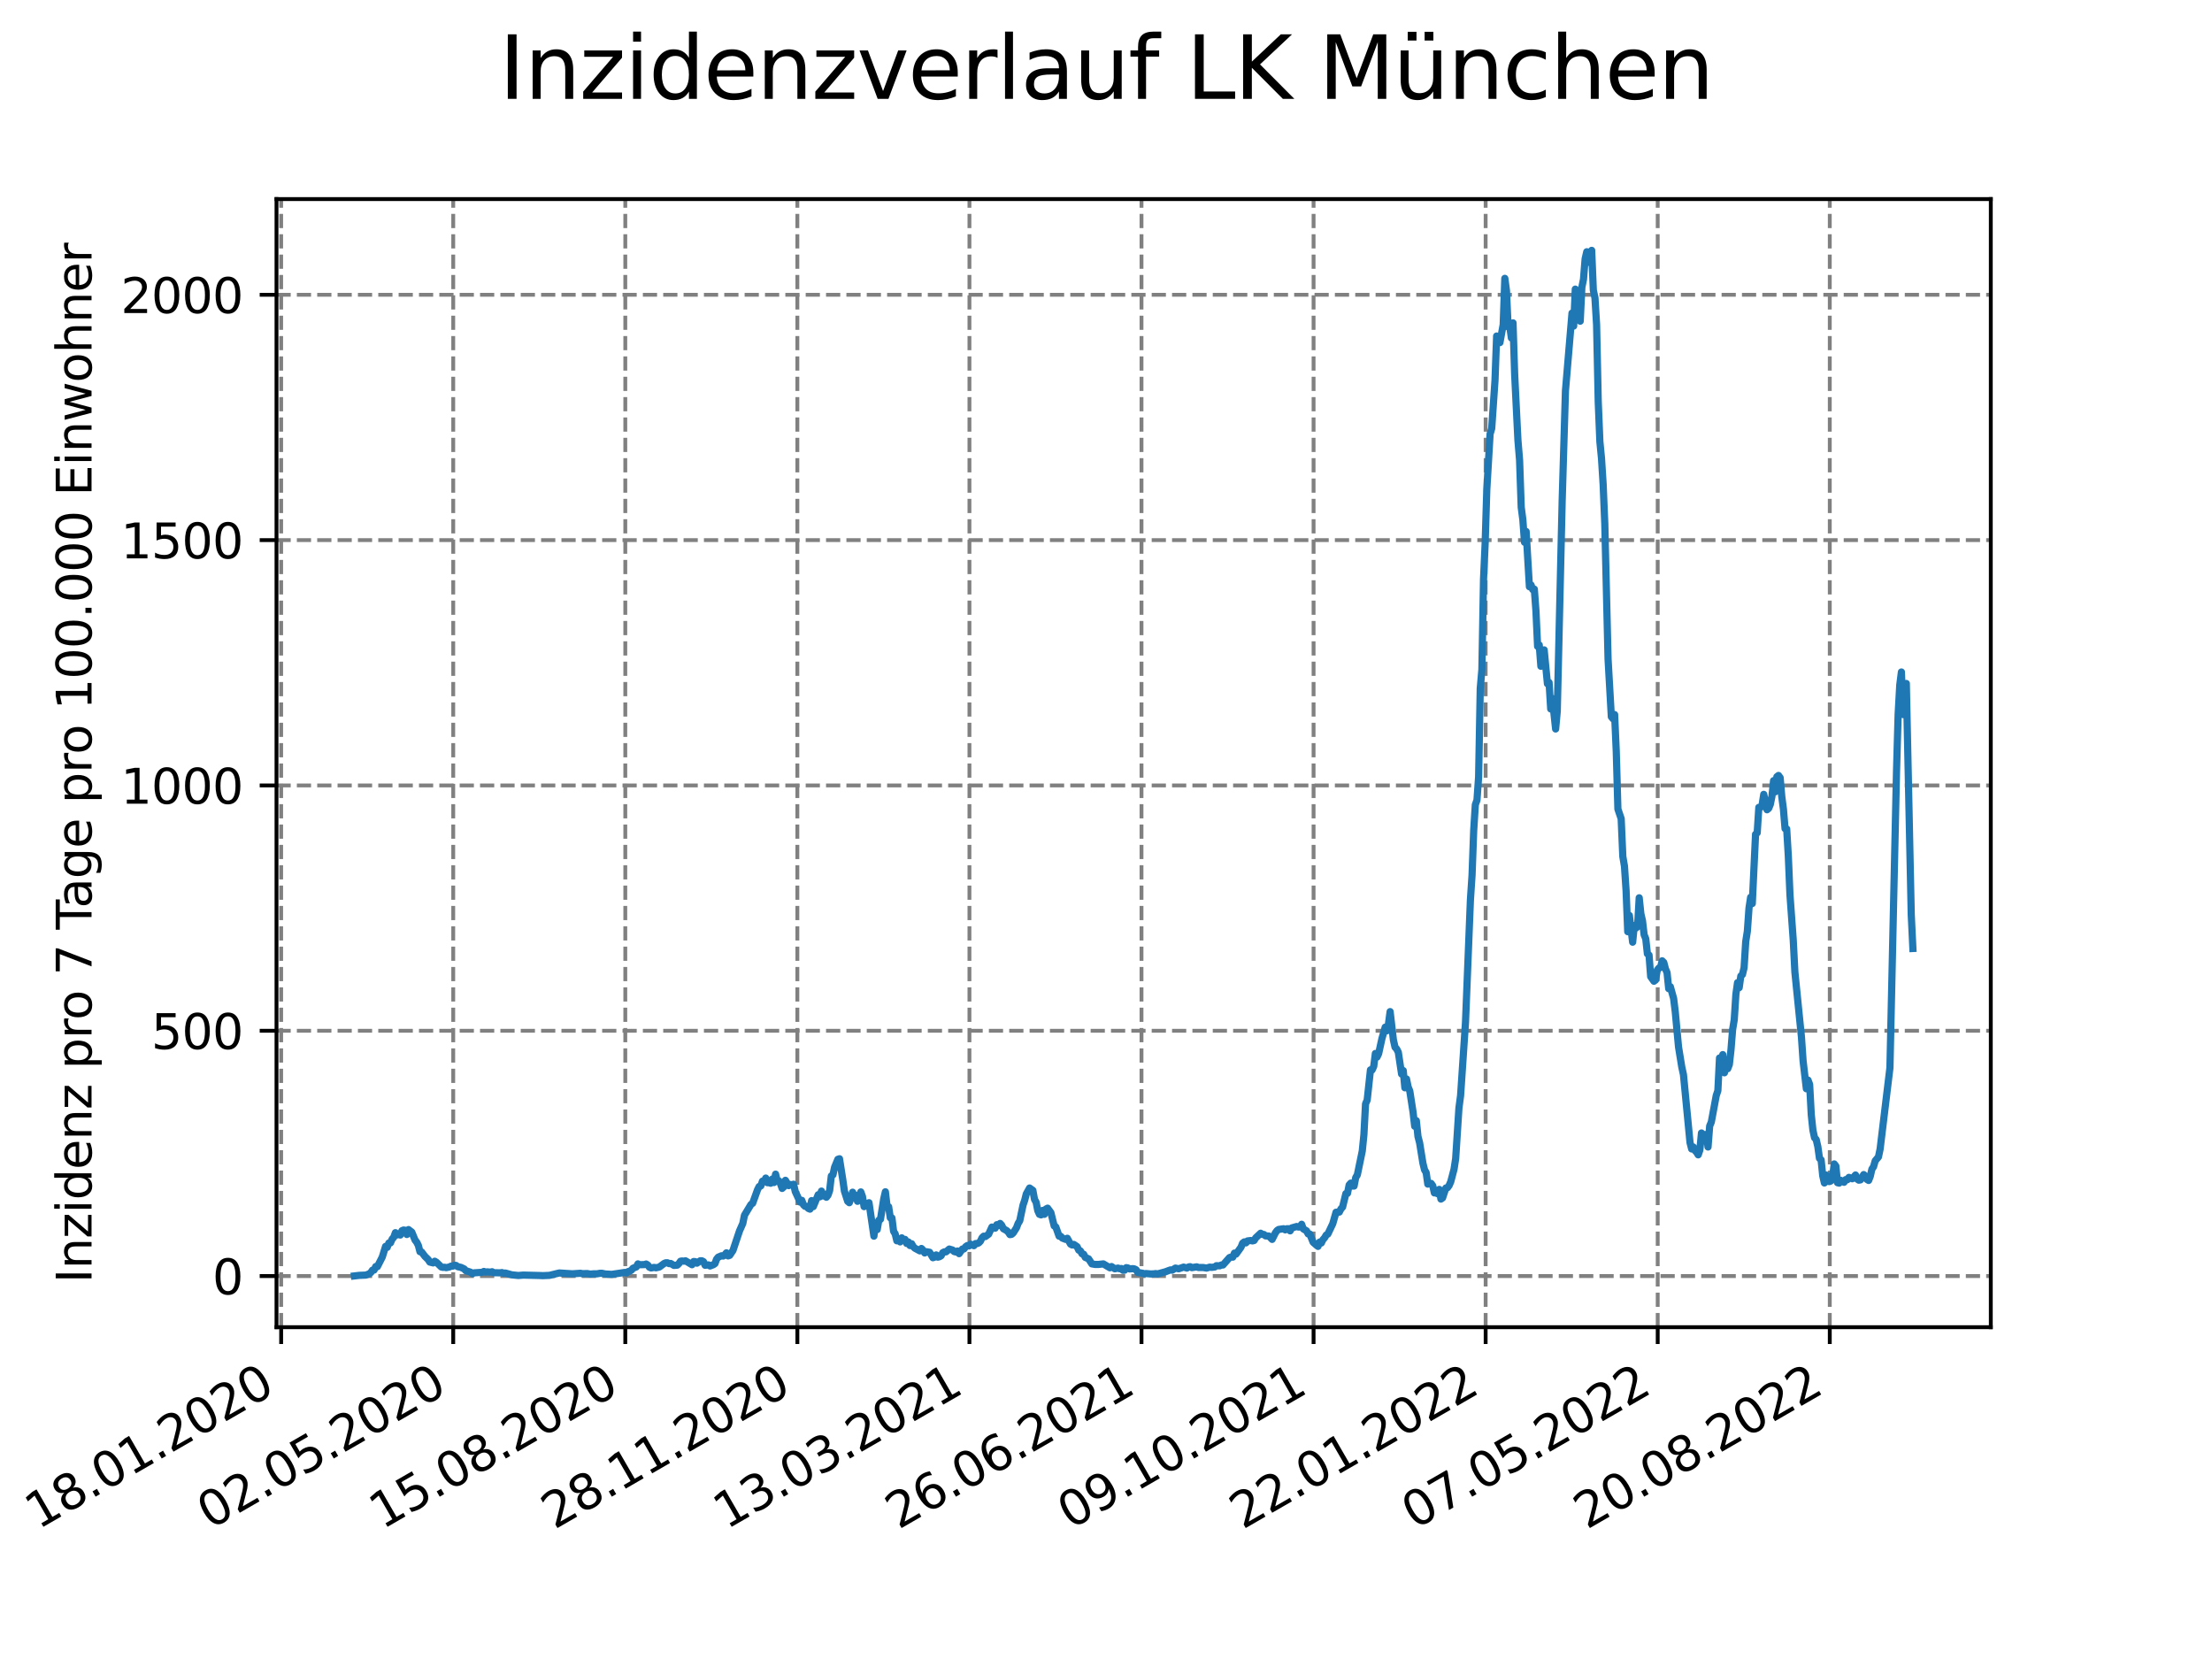 <?xml version="1.0" encoding="utf-8" standalone="no"?>
<!DOCTYPE svg PUBLIC "-//W3C//DTD SVG 1.1//EN"
  "http://www.w3.org/Graphics/SVG/1.1/DTD/svg11.dtd">
<svg xmlns:xlink="http://www.w3.org/1999/xlink" width="460.8pt" height="345.6pt" viewBox="0 0 460.8 345.6" xmlns="http://www.w3.org/2000/svg" version="1.1">
 <defs>
  <style type="text/css">*{stroke-linejoin: round; stroke-linecap: butt}</style>
 </defs>
 <g id="figure_1">
  <g id="patch_1">
   <path d="M 0 345.6 
L 460.8 345.6 
L 460.8 0 
L 0 0 
z
" style="fill: #ffffff"/>
  </g>
  <g id="axes_1">
   <g id="patch_2">
    <path d="M 57.6 276.48 
L 414.72 276.48 
L 414.72 41.472 
L 57.6 41.472 
z
" style="fill: #ffffff"/>
   </g>
   <g id="matplotlib.axis_1">
    <g id="xtick_1">
     <g id="line2d_1">
      <path d="M 58.57 276.48 
L 58.57 41.472 
" clip-path="url(#p3d97730c0f)" style="fill: none; stroke-dasharray: 2.96,1.28; stroke-dashoffset: 0; stroke: #808080; stroke-width: 0.8"/>
     </g>
     <g id="line2d_2">
      <defs>
       <path id="m7eeefdc7c7" d="M 0 0 
L 0 3.5 
" style="stroke: #000000; stroke-width: 0.8"/>
      </defs>
      <g>
       <use xlink:href="#m7eeefdc7c7" x="58.57" y="276.48" style="stroke: #000000; stroke-width: 0.8"/>
      </g>
     </g>
     <g id="text_1">
      <!-- 18.01.2020 -->
      <g transform="translate(7.945 318.689) rotate(-30) scale(0.1 -0.1)">
       <defs>
        <path id="DejaVuSans-31" d="M 794 531 
L 1825 531 
L 1825 4091 
L 703 3866 
L 703 4441 
L 1819 4666 
L 2450 4666 
L 2450 531 
L 3481 531 
L 3481 0 
L 794 0 
L 794 531 
z
" transform="scale(0.016)"/>
        <path id="DejaVuSans-38" d="M 2034 2216 
Q 1584 2216 1326 1975 
Q 1069 1734 1069 1313 
Q 1069 891 1326 650 
Q 1584 409 2034 409 
Q 2484 409 2743 651 
Q 3003 894 3003 1313 
Q 3003 1734 2745 1975 
Q 2488 2216 2034 2216 
z
M 1403 2484 
Q 997 2584 770 2862 
Q 544 3141 544 3541 
Q 544 4100 942 4425 
Q 1341 4750 2034 4750 
Q 2731 4750 3128 4425 
Q 3525 4100 3525 3541 
Q 3525 3141 3298 2862 
Q 3072 2584 2669 2484 
Q 3125 2378 3379 2068 
Q 3634 1759 3634 1313 
Q 3634 634 3220 271 
Q 2806 -91 2034 -91 
Q 1263 -91 848 271 
Q 434 634 434 1313 
Q 434 1759 690 2068 
Q 947 2378 1403 2484 
z
M 1172 3481 
Q 1172 3119 1398 2916 
Q 1625 2713 2034 2713 
Q 2441 2713 2670 2916 
Q 2900 3119 2900 3481 
Q 2900 3844 2670 4047 
Q 2441 4250 2034 4250 
Q 1625 4250 1398 4047 
Q 1172 3844 1172 3481 
z
" transform="scale(0.016)"/>
        <path id="DejaVuSans-2e" d="M 684 794 
L 1344 794 
L 1344 0 
L 684 0 
L 684 794 
z
" transform="scale(0.016)"/>
        <path id="DejaVuSans-30" d="M 2034 4250 
Q 1547 4250 1301 3770 
Q 1056 3291 1056 2328 
Q 1056 1369 1301 889 
Q 1547 409 2034 409 
Q 2525 409 2770 889 
Q 3016 1369 3016 2328 
Q 3016 3291 2770 3770 
Q 2525 4250 2034 4250 
z
M 2034 4750 
Q 2819 4750 3233 4129 
Q 3647 3509 3647 2328 
Q 3647 1150 3233 529 
Q 2819 -91 2034 -91 
Q 1250 -91 836 529 
Q 422 1150 422 2328 
Q 422 3509 836 4129 
Q 1250 4750 2034 4750 
z
" transform="scale(0.016)"/>
        <path id="DejaVuSans-32" d="M 1228 531 
L 3431 531 
L 3431 0 
L 469 0 
L 469 531 
Q 828 903 1448 1529 
Q 2069 2156 2228 2338 
Q 2531 2678 2651 2914 
Q 2772 3150 2772 3378 
Q 2772 3750 2511 3984 
Q 2250 4219 1831 4219 
Q 1534 4219 1204 4116 
Q 875 4013 500 3803 
L 500 4441 
Q 881 4594 1212 4672 
Q 1544 4750 1819 4750 
Q 2544 4750 2975 4387 
Q 3406 4025 3406 3419 
Q 3406 3131 3298 2873 
Q 3191 2616 2906 2266 
Q 2828 2175 2409 1742 
Q 1991 1309 1228 531 
z
" transform="scale(0.016)"/>
       </defs>
       <use xlink:href="#DejaVuSans-31"/>
       <use xlink:href="#DejaVuSans-38" x="63.623"/>
       <use xlink:href="#DejaVuSans-2e" x="127.246"/>
       <use xlink:href="#DejaVuSans-30" x="159.033"/>
       <use xlink:href="#DejaVuSans-31" x="222.656"/>
       <use xlink:href="#DejaVuSans-2e" x="286.279"/>
       <use xlink:href="#DejaVuSans-32" x="318.066"/>
       <use xlink:href="#DejaVuSans-30" x="381.689"/>
       <use xlink:href="#DejaVuSans-32" x="445.312"/>
       <use xlink:href="#DejaVuSans-30" x="508.936"/>
      </g>
     </g>
    </g>
    <g id="xtick_2">
     <g id="line2d_3">
      <path d="M 94.415 276.48 
L 94.415 41.472 
" clip-path="url(#p3d97730c0f)" style="fill: none; stroke-dasharray: 2.96,1.28; stroke-dashoffset: 0; stroke: #808080; stroke-width: 0.8"/>
     </g>
     <g id="line2d_4">
      <g>
       <use xlink:href="#m7eeefdc7c7" x="94.415" y="276.48" style="stroke: #000000; stroke-width: 0.8"/>
      </g>
     </g>
     <g id="text_2">
      <!-- 02.05.2020 -->
      <g transform="translate(43.79 318.689) rotate(-30) scale(0.1 -0.1)">
       <defs>
        <path id="DejaVuSans-35" d="M 691 4666 
L 3169 4666 
L 3169 4134 
L 1269 4134 
L 1269 2991 
Q 1406 3038 1543 3061 
Q 1681 3084 1819 3084 
Q 2600 3084 3056 2656 
Q 3513 2228 3513 1497 
Q 3513 744 3044 326 
Q 2575 -91 1722 -91 
Q 1428 -91 1123 -41 
Q 819 9 494 109 
L 494 744 
Q 775 591 1075 516 
Q 1375 441 1709 441 
Q 2250 441 2565 725 
Q 2881 1009 2881 1497 
Q 2881 1984 2565 2268 
Q 2250 2553 1709 2553 
Q 1456 2553 1204 2497 
Q 953 2441 691 2322 
L 691 4666 
z
" transform="scale(0.016)"/>
       </defs>
       <use xlink:href="#DejaVuSans-30"/>
       <use xlink:href="#DejaVuSans-32" x="63.623"/>
       <use xlink:href="#DejaVuSans-2e" x="127.246"/>
       <use xlink:href="#DejaVuSans-30" x="159.033"/>
       <use xlink:href="#DejaVuSans-35" x="222.656"/>
       <use xlink:href="#DejaVuSans-2e" x="286.279"/>
       <use xlink:href="#DejaVuSans-32" x="318.066"/>
       <use xlink:href="#DejaVuSans-30" x="381.689"/>
       <use xlink:href="#DejaVuSans-32" x="445.312"/>
       <use xlink:href="#DejaVuSans-30" x="508.936"/>
      </g>
     </g>
    </g>
    <g id="xtick_3">
     <g id="line2d_5">
      <path d="M 130.26 276.48 
L 130.26 41.472 
" clip-path="url(#p3d97730c0f)" style="fill: none; stroke-dasharray: 2.96,1.28; stroke-dashoffset: 0; stroke: #808080; stroke-width: 0.8"/>
     </g>
     <g id="line2d_6">
      <g>
       <use xlink:href="#m7eeefdc7c7" x="130.26" y="276.48" style="stroke: #000000; stroke-width: 0.8"/>
      </g>
     </g>
     <g id="text_3">
      <!-- 15.08.2020 -->
      <g transform="translate(79.635 318.689) rotate(-30) scale(0.1 -0.1)">
       <use xlink:href="#DejaVuSans-31"/>
       <use xlink:href="#DejaVuSans-35" x="63.623"/>
       <use xlink:href="#DejaVuSans-2e" x="127.246"/>
       <use xlink:href="#DejaVuSans-30" x="159.033"/>
       <use xlink:href="#DejaVuSans-38" x="222.656"/>
       <use xlink:href="#DejaVuSans-2e" x="286.279"/>
       <use xlink:href="#DejaVuSans-32" x="318.066"/>
       <use xlink:href="#DejaVuSans-30" x="381.689"/>
       <use xlink:href="#DejaVuSans-32" x="445.312"/>
       <use xlink:href="#DejaVuSans-30" x="508.936"/>
      </g>
     </g>
    </g>
    <g id="xtick_4">
     <g id="line2d_7">
      <path d="M 166.106 276.48 
L 166.106 41.472 
" clip-path="url(#p3d97730c0f)" style="fill: none; stroke-dasharray: 2.96,1.28; stroke-dashoffset: 0; stroke: #808080; stroke-width: 0.8"/>
     </g>
     <g id="line2d_8">
      <g>
       <use xlink:href="#m7eeefdc7c7" x="166.106" y="276.48" style="stroke: #000000; stroke-width: 0.8"/>
      </g>
     </g>
     <g id="text_4">
      <!-- 28.11.2020 -->
      <g transform="translate(115.48 318.689) rotate(-30) scale(0.1 -0.1)">
       <use xlink:href="#DejaVuSans-32"/>
       <use xlink:href="#DejaVuSans-38" x="63.623"/>
       <use xlink:href="#DejaVuSans-2e" x="127.246"/>
       <use xlink:href="#DejaVuSans-31" x="159.033"/>
       <use xlink:href="#DejaVuSans-31" x="222.656"/>
       <use xlink:href="#DejaVuSans-2e" x="286.279"/>
       <use xlink:href="#DejaVuSans-32" x="318.066"/>
       <use xlink:href="#DejaVuSans-30" x="381.689"/>
       <use xlink:href="#DejaVuSans-32" x="445.312"/>
       <use xlink:href="#DejaVuSans-30" x="508.936"/>
      </g>
     </g>
    </g>
    <g id="xtick_5">
     <g id="line2d_9">
      <path d="M 201.951 276.48 
L 201.951 41.472 
" clip-path="url(#p3d97730c0f)" style="fill: none; stroke-dasharray: 2.96,1.28; stroke-dashoffset: 0; stroke: #808080; stroke-width: 0.8"/>
     </g>
     <g id="line2d_10">
      <g>
       <use xlink:href="#m7eeefdc7c7" x="201.951" y="276.48" style="stroke: #000000; stroke-width: 0.8"/>
      </g>
     </g>
     <g id="text_5">
      <!-- 13.03.2021 -->
      <g transform="translate(151.325 318.689) rotate(-30) scale(0.1 -0.1)">
       <defs>
        <path id="DejaVuSans-33" d="M 2597 2516 
Q 3050 2419 3304 2112 
Q 3559 1806 3559 1356 
Q 3559 666 3084 287 
Q 2609 -91 1734 -91 
Q 1441 -91 1130 -33 
Q 819 25 488 141 
L 488 750 
Q 750 597 1062 519 
Q 1375 441 1716 441 
Q 2309 441 2620 675 
Q 2931 909 2931 1356 
Q 2931 1769 2642 2001 
Q 2353 2234 1838 2234 
L 1294 2234 
L 1294 2753 
L 1863 2753 
Q 2328 2753 2575 2939 
Q 2822 3125 2822 3475 
Q 2822 3834 2567 4026 
Q 2313 4219 1838 4219 
Q 1578 4219 1281 4162 
Q 984 4106 628 3988 
L 628 4550 
Q 988 4650 1302 4700 
Q 1616 4750 1894 4750 
Q 2613 4750 3031 4423 
Q 3450 4097 3450 3541 
Q 3450 3153 3228 2886 
Q 3006 2619 2597 2516 
z
" transform="scale(0.016)"/>
       </defs>
       <use xlink:href="#DejaVuSans-31"/>
       <use xlink:href="#DejaVuSans-33" x="63.623"/>
       <use xlink:href="#DejaVuSans-2e" x="127.246"/>
       <use xlink:href="#DejaVuSans-30" x="159.033"/>
       <use xlink:href="#DejaVuSans-33" x="222.656"/>
       <use xlink:href="#DejaVuSans-2e" x="286.279"/>
       <use xlink:href="#DejaVuSans-32" x="318.066"/>
       <use xlink:href="#DejaVuSans-30" x="381.689"/>
       <use xlink:href="#DejaVuSans-32" x="445.312"/>
       <use xlink:href="#DejaVuSans-31" x="508.936"/>
      </g>
     </g>
    </g>
    <g id="xtick_6">
     <g id="line2d_11">
      <path d="M 237.796 276.48 
L 237.796 41.472 
" clip-path="url(#p3d97730c0f)" style="fill: none; stroke-dasharray: 2.96,1.28; stroke-dashoffset: 0; stroke: #808080; stroke-width: 0.8"/>
     </g>
     <g id="line2d_12">
      <g>
       <use xlink:href="#m7eeefdc7c7" x="237.796" y="276.48" style="stroke: #000000; stroke-width: 0.8"/>
      </g>
     </g>
     <g id="text_6">
      <!-- 26.06.2021 -->
      <g transform="translate(187.171 318.689) rotate(-30) scale(0.1 -0.1)">
       <defs>
        <path id="DejaVuSans-36" d="M 2113 2584 
Q 1688 2584 1439 2293 
Q 1191 2003 1191 1497 
Q 1191 994 1439 701 
Q 1688 409 2113 409 
Q 2538 409 2786 701 
Q 3034 994 3034 1497 
Q 3034 2003 2786 2293 
Q 2538 2584 2113 2584 
z
M 3366 4563 
L 3366 3988 
Q 3128 4100 2886 4159 
Q 2644 4219 2406 4219 
Q 1781 4219 1451 3797 
Q 1122 3375 1075 2522 
Q 1259 2794 1537 2939 
Q 1816 3084 2150 3084 
Q 2853 3084 3261 2657 
Q 3669 2231 3669 1497 
Q 3669 778 3244 343 
Q 2819 -91 2113 -91 
Q 1303 -91 875 529 
Q 447 1150 447 2328 
Q 447 3434 972 4092 
Q 1497 4750 2381 4750 
Q 2619 4750 2861 4703 
Q 3103 4656 3366 4563 
z
" transform="scale(0.016)"/>
       </defs>
       <use xlink:href="#DejaVuSans-32"/>
       <use xlink:href="#DejaVuSans-36" x="63.623"/>
       <use xlink:href="#DejaVuSans-2e" x="127.246"/>
       <use xlink:href="#DejaVuSans-30" x="159.033"/>
       <use xlink:href="#DejaVuSans-36" x="222.656"/>
       <use xlink:href="#DejaVuSans-2e" x="286.279"/>
       <use xlink:href="#DejaVuSans-32" x="318.066"/>
       <use xlink:href="#DejaVuSans-30" x="381.689"/>
       <use xlink:href="#DejaVuSans-32" x="445.312"/>
       <use xlink:href="#DejaVuSans-31" x="508.936"/>
      </g>
     </g>
    </g>
    <g id="xtick_7">
     <g id="line2d_13">
      <path d="M 273.641 276.48 
L 273.641 41.472 
" clip-path="url(#p3d97730c0f)" style="fill: none; stroke-dasharray: 2.96,1.28; stroke-dashoffset: 0; stroke: #808080; stroke-width: 0.8"/>
     </g>
     <g id="line2d_14">
      <g>
       <use xlink:href="#m7eeefdc7c7" x="273.641" y="276.48" style="stroke: #000000; stroke-width: 0.8"/>
      </g>
     </g>
     <g id="text_7">
      <!-- 09.10.2021 -->
      <g transform="translate(223.016 318.689) rotate(-30) scale(0.1 -0.1)">
       <defs>
        <path id="DejaVuSans-39" d="M 703 97 
L 703 672 
Q 941 559 1184 500 
Q 1428 441 1663 441 
Q 2288 441 2617 861 
Q 2947 1281 2994 2138 
Q 2813 1869 2534 1725 
Q 2256 1581 1919 1581 
Q 1219 1581 811 2004 
Q 403 2428 403 3163 
Q 403 3881 828 4315 
Q 1253 4750 1959 4750 
Q 2769 4750 3195 4129 
Q 3622 3509 3622 2328 
Q 3622 1225 3098 567 
Q 2575 -91 1691 -91 
Q 1453 -91 1209 -44 
Q 966 3 703 97 
z
M 1959 2075 
Q 2384 2075 2632 2365 
Q 2881 2656 2881 3163 
Q 2881 3666 2632 3958 
Q 2384 4250 1959 4250 
Q 1534 4250 1286 3958 
Q 1038 3666 1038 3163 
Q 1038 2656 1286 2365 
Q 1534 2075 1959 2075 
z
" transform="scale(0.016)"/>
       </defs>
       <use xlink:href="#DejaVuSans-30"/>
       <use xlink:href="#DejaVuSans-39" x="63.623"/>
       <use xlink:href="#DejaVuSans-2e" x="127.246"/>
       <use xlink:href="#DejaVuSans-31" x="159.033"/>
       <use xlink:href="#DejaVuSans-30" x="222.656"/>
       <use xlink:href="#DejaVuSans-2e" x="286.279"/>
       <use xlink:href="#DejaVuSans-32" x="318.066"/>
       <use xlink:href="#DejaVuSans-30" x="381.689"/>
       <use xlink:href="#DejaVuSans-32" x="445.312"/>
       <use xlink:href="#DejaVuSans-31" x="508.936"/>
      </g>
     </g>
    </g>
    <g id="xtick_8">
     <g id="line2d_15">
      <path d="M 309.486 276.48 
L 309.486 41.472 
" clip-path="url(#p3d97730c0f)" style="fill: none; stroke-dasharray: 2.96,1.28; stroke-dashoffset: 0; stroke: #808080; stroke-width: 0.8"/>
     </g>
     <g id="line2d_16">
      <g>
       <use xlink:href="#m7eeefdc7c7" x="309.486" y="276.48" style="stroke: #000000; stroke-width: 0.8"/>
      </g>
     </g>
     <g id="text_8">
      <!-- 22.01.2022 -->
      <g transform="translate(258.861 318.689) rotate(-30) scale(0.1 -0.1)">
       <use xlink:href="#DejaVuSans-32"/>
       <use xlink:href="#DejaVuSans-32" x="63.623"/>
       <use xlink:href="#DejaVuSans-2e" x="127.246"/>
       <use xlink:href="#DejaVuSans-30" x="159.033"/>
       <use xlink:href="#DejaVuSans-31" x="222.656"/>
       <use xlink:href="#DejaVuSans-2e" x="286.279"/>
       <use xlink:href="#DejaVuSans-32" x="318.066"/>
       <use xlink:href="#DejaVuSans-30" x="381.689"/>
       <use xlink:href="#DejaVuSans-32" x="445.312"/>
       <use xlink:href="#DejaVuSans-32" x="508.936"/>
      </g>
     </g>
    </g>
    <g id="xtick_9">
     <g id="line2d_17">
      <path d="M 345.331 276.48 
L 345.331 41.472 
" clip-path="url(#p3d97730c0f)" style="fill: none; stroke-dasharray: 2.96,1.28; stroke-dashoffset: 0; stroke: #808080; stroke-width: 0.8"/>
     </g>
     <g id="line2d_18">
      <g>
       <use xlink:href="#m7eeefdc7c7" x="345.331" y="276.48" style="stroke: #000000; stroke-width: 0.8"/>
      </g>
     </g>
     <g id="text_9">
      <!-- 07.05.2022 -->
      <g transform="translate(294.706 318.689) rotate(-30) scale(0.1 -0.1)">
       <defs>
        <path id="DejaVuSans-37" d="M 525 4666 
L 3525 4666 
L 3525 4397 
L 1831 0 
L 1172 0 
L 2766 4134 
L 525 4134 
L 525 4666 
z
" transform="scale(0.016)"/>
       </defs>
       <use xlink:href="#DejaVuSans-30"/>
       <use xlink:href="#DejaVuSans-37" x="63.623"/>
       <use xlink:href="#DejaVuSans-2e" x="127.246"/>
       <use xlink:href="#DejaVuSans-30" x="159.033"/>
       <use xlink:href="#DejaVuSans-35" x="222.656"/>
       <use xlink:href="#DejaVuSans-2e" x="286.279"/>
       <use xlink:href="#DejaVuSans-32" x="318.066"/>
       <use xlink:href="#DejaVuSans-30" x="381.689"/>
       <use xlink:href="#DejaVuSans-32" x="445.312"/>
       <use xlink:href="#DejaVuSans-32" x="508.936"/>
      </g>
     </g>
    </g>
    <g id="xtick_10">
     <g id="line2d_19">
      <path d="M 381.176 276.48 
L 381.176 41.472 
" clip-path="url(#p3d97730c0f)" style="fill: none; stroke-dasharray: 2.96,1.28; stroke-dashoffset: 0; stroke: #808080; stroke-width: 0.8"/>
     </g>
     <g id="line2d_20">
      <g>
       <use xlink:href="#m7eeefdc7c7" x="381.176" y="276.48" style="stroke: #000000; stroke-width: 0.8"/>
      </g>
     </g>
     <g id="text_10">
      <!-- 20.08.2022 -->
      <g transform="translate(330.551 318.689) rotate(-30) scale(0.1 -0.1)">
       <use xlink:href="#DejaVuSans-32"/>
       <use xlink:href="#DejaVuSans-30" x="63.623"/>
       <use xlink:href="#DejaVuSans-2e" x="127.246"/>
       <use xlink:href="#DejaVuSans-30" x="159.033"/>
       <use xlink:href="#DejaVuSans-38" x="222.656"/>
       <use xlink:href="#DejaVuSans-2e" x="286.279"/>
       <use xlink:href="#DejaVuSans-32" x="318.066"/>
       <use xlink:href="#DejaVuSans-30" x="381.689"/>
       <use xlink:href="#DejaVuSans-32" x="445.312"/>
       <use xlink:href="#DejaVuSans-32" x="508.936"/>
      </g>
     </g>
    </g>
   </g>
   <g id="matplotlib.axis_2">
    <g id="ytick_1">
     <g id="line2d_21">
      <path d="M 57.6 265.827 
L 414.72 265.827 
" clip-path="url(#p3d97730c0f)" style="fill: none; stroke-dasharray: 2.96,1.28; stroke-dashoffset: 0; stroke: #808080; stroke-width: 0.8"/>
     </g>
     <g id="line2d_22">
      <defs>
       <path id="md9ed57323c" d="M 0 0 
L -3.5 0 
" style="stroke: #000000; stroke-width: 0.8"/>
      </defs>
      <g>
       <use xlink:href="#md9ed57323c" x="57.6" y="265.827" style="stroke: #000000; stroke-width: 0.8"/>
      </g>
     </g>
     <g id="text_11">
      <!-- 0 -->
      <g transform="translate(44.237 269.626) scale(0.1 -0.1)">
       <use xlink:href="#DejaVuSans-30"/>
      </g>
     </g>
    </g>
    <g id="ytick_2">
     <g id="line2d_23">
      <path d="M 57.6 214.724 
L 414.72 214.724 
" clip-path="url(#p3d97730c0f)" style="fill: none; stroke-dasharray: 2.96,1.28; stroke-dashoffset: 0; stroke: #808080; stroke-width: 0.8"/>
     </g>
     <g id="line2d_24">
      <g>
       <use xlink:href="#md9ed57323c" x="57.6" y="214.724" style="stroke: #000000; stroke-width: 0.8"/>
      </g>
     </g>
     <g id="text_12">
      <!-- 500 -->
      <g transform="translate(31.512 218.523) scale(0.1 -0.1)">
       <use xlink:href="#DejaVuSans-35"/>
       <use xlink:href="#DejaVuSans-30" x="63.623"/>
       <use xlink:href="#DejaVuSans-30" x="127.246"/>
      </g>
     </g>
    </g>
    <g id="ytick_3">
     <g id="line2d_25">
      <path d="M 57.6 163.621 
L 414.72 163.621 
" clip-path="url(#p3d97730c0f)" style="fill: none; stroke-dasharray: 2.96,1.28; stroke-dashoffset: 0; stroke: #808080; stroke-width: 0.8"/>
     </g>
     <g id="line2d_26">
      <g>
       <use xlink:href="#md9ed57323c" x="57.6" y="163.621" style="stroke: #000000; stroke-width: 0.8"/>
      </g>
     </g>
     <g id="text_13">
      <!-- 1000 -->
      <g transform="translate(25.15 167.42) scale(0.1 -0.1)">
       <use xlink:href="#DejaVuSans-31"/>
       <use xlink:href="#DejaVuSans-30" x="63.623"/>
       <use xlink:href="#DejaVuSans-30" x="127.246"/>
       <use xlink:href="#DejaVuSans-30" x="190.869"/>
      </g>
     </g>
    </g>
    <g id="ytick_4">
     <g id="line2d_27">
      <path d="M 57.6 112.518 
L 414.72 112.518 
" clip-path="url(#p3d97730c0f)" style="fill: none; stroke-dasharray: 2.96,1.28; stroke-dashoffset: 0; stroke: #808080; stroke-width: 0.8"/>
     </g>
     <g id="line2d_28">
      <g>
       <use xlink:href="#md9ed57323c" x="57.6" y="112.518" style="stroke: #000000; stroke-width: 0.8"/>
      </g>
     </g>
     <g id="text_14">
      <!-- 1500 -->
      <g transform="translate(25.15 116.317) scale(0.1 -0.1)">
       <use xlink:href="#DejaVuSans-31"/>
       <use xlink:href="#DejaVuSans-35" x="63.623"/>
       <use xlink:href="#DejaVuSans-30" x="127.246"/>
       <use xlink:href="#DejaVuSans-30" x="190.869"/>
      </g>
     </g>
    </g>
    <g id="ytick_5">
     <g id="line2d_29">
      <path d="M 57.6 61.414 
L 414.72 61.414 
" clip-path="url(#p3d97730c0f)" style="fill: none; stroke-dasharray: 2.96,1.28; stroke-dashoffset: 0; stroke: #808080; stroke-width: 0.8"/>
     </g>
     <g id="line2d_30">
      <g>
       <use xlink:href="#md9ed57323c" x="57.6" y="61.414" style="stroke: #000000; stroke-width: 0.8"/>
      </g>
     </g>
     <g id="text_15">
      <!-- 2000 -->
      <g transform="translate(25.15 65.214) scale(0.1 -0.1)">
       <use xlink:href="#DejaVuSans-32"/>
       <use xlink:href="#DejaVuSans-30" x="63.623"/>
       <use xlink:href="#DejaVuSans-30" x="127.246"/>
       <use xlink:href="#DejaVuSans-30" x="190.869"/>
      </g>
     </g>
    </g>
    <g id="text_16">
     <!-- Inzidenz pro 7 Tage pro 100.000 Einwohner -->
     <g transform="translate(19.07 267.301) rotate(-90) scale(0.1 -0.1)">
      <defs>
       <path id="DejaVuSans-49" d="M 628 4666 
L 1259 4666 
L 1259 0 
L 628 0 
L 628 4666 
z
" transform="scale(0.016)"/>
       <path id="DejaVuSans-6e" d="M 3513 2113 
L 3513 0 
L 2938 0 
L 2938 2094 
Q 2938 2591 2744 2837 
Q 2550 3084 2163 3084 
Q 1697 3084 1428 2787 
Q 1159 2491 1159 1978 
L 1159 0 
L 581 0 
L 581 3500 
L 1159 3500 
L 1159 2956 
Q 1366 3272 1645 3428 
Q 1925 3584 2291 3584 
Q 2894 3584 3203 3211 
Q 3513 2838 3513 2113 
z
" transform="scale(0.016)"/>
       <path id="DejaVuSans-7a" d="M 353 3500 
L 3084 3500 
L 3084 2975 
L 922 459 
L 3084 459 
L 3084 0 
L 275 0 
L 275 525 
L 2438 3041 
L 353 3041 
L 353 3500 
z
" transform="scale(0.016)"/>
       <path id="DejaVuSans-69" d="M 603 3500 
L 1178 3500 
L 1178 0 
L 603 0 
L 603 3500 
z
M 603 4863 
L 1178 4863 
L 1178 4134 
L 603 4134 
L 603 4863 
z
" transform="scale(0.016)"/>
       <path id="DejaVuSans-64" d="M 2906 2969 
L 2906 4863 
L 3481 4863 
L 3481 0 
L 2906 0 
L 2906 525 
Q 2725 213 2448 61 
Q 2172 -91 1784 -91 
Q 1150 -91 751 415 
Q 353 922 353 1747 
Q 353 2572 751 3078 
Q 1150 3584 1784 3584 
Q 2172 3584 2448 3432 
Q 2725 3281 2906 2969 
z
M 947 1747 
Q 947 1113 1208 752 
Q 1469 391 1925 391 
Q 2381 391 2643 752 
Q 2906 1113 2906 1747 
Q 2906 2381 2643 2742 
Q 2381 3103 1925 3103 
Q 1469 3103 1208 2742 
Q 947 2381 947 1747 
z
" transform="scale(0.016)"/>
       <path id="DejaVuSans-65" d="M 3597 1894 
L 3597 1613 
L 953 1613 
Q 991 1019 1311 708 
Q 1631 397 2203 397 
Q 2534 397 2845 478 
Q 3156 559 3463 722 
L 3463 178 
Q 3153 47 2828 -22 
Q 2503 -91 2169 -91 
Q 1331 -91 842 396 
Q 353 884 353 1716 
Q 353 2575 817 3079 
Q 1281 3584 2069 3584 
Q 2775 3584 3186 3129 
Q 3597 2675 3597 1894 
z
M 3022 2063 
Q 3016 2534 2758 2815 
Q 2500 3097 2075 3097 
Q 1594 3097 1305 2825 
Q 1016 2553 972 2059 
L 3022 2063 
z
" transform="scale(0.016)"/>
       <path id="DejaVuSans-20" transform="scale(0.016)"/>
       <path id="DejaVuSans-70" d="M 1159 525 
L 1159 -1331 
L 581 -1331 
L 581 3500 
L 1159 3500 
L 1159 2969 
Q 1341 3281 1617 3432 
Q 1894 3584 2278 3584 
Q 2916 3584 3314 3078 
Q 3713 2572 3713 1747 
Q 3713 922 3314 415 
Q 2916 -91 2278 -91 
Q 1894 -91 1617 61 
Q 1341 213 1159 525 
z
M 3116 1747 
Q 3116 2381 2855 2742 
Q 2594 3103 2138 3103 
Q 1681 3103 1420 2742 
Q 1159 2381 1159 1747 
Q 1159 1113 1420 752 
Q 1681 391 2138 391 
Q 2594 391 2855 752 
Q 3116 1113 3116 1747 
z
" transform="scale(0.016)"/>
       <path id="DejaVuSans-72" d="M 2631 2963 
Q 2534 3019 2420 3045 
Q 2306 3072 2169 3072 
Q 1681 3072 1420 2755 
Q 1159 2438 1159 1844 
L 1159 0 
L 581 0 
L 581 3500 
L 1159 3500 
L 1159 2956 
Q 1341 3275 1631 3429 
Q 1922 3584 2338 3584 
Q 2397 3584 2469 3576 
Q 2541 3569 2628 3553 
L 2631 2963 
z
" transform="scale(0.016)"/>
       <path id="DejaVuSans-6f" d="M 1959 3097 
Q 1497 3097 1228 2736 
Q 959 2375 959 1747 
Q 959 1119 1226 758 
Q 1494 397 1959 397 
Q 2419 397 2687 759 
Q 2956 1122 2956 1747 
Q 2956 2369 2687 2733 
Q 2419 3097 1959 3097 
z
M 1959 3584 
Q 2709 3584 3137 3096 
Q 3566 2609 3566 1747 
Q 3566 888 3137 398 
Q 2709 -91 1959 -91 
Q 1206 -91 779 398 
Q 353 888 353 1747 
Q 353 2609 779 3096 
Q 1206 3584 1959 3584 
z
" transform="scale(0.016)"/>
       <path id="DejaVuSans-54" d="M -19 4666 
L 3928 4666 
L 3928 4134 
L 2272 4134 
L 2272 0 
L 1638 0 
L 1638 4134 
L -19 4134 
L -19 4666 
z
" transform="scale(0.016)"/>
       <path id="DejaVuSans-61" d="M 2194 1759 
Q 1497 1759 1228 1600 
Q 959 1441 959 1056 
Q 959 750 1161 570 
Q 1363 391 1709 391 
Q 2188 391 2477 730 
Q 2766 1069 2766 1631 
L 2766 1759 
L 2194 1759 
z
M 3341 1997 
L 3341 0 
L 2766 0 
L 2766 531 
Q 2569 213 2275 61 
Q 1981 -91 1556 -91 
Q 1019 -91 701 211 
Q 384 513 384 1019 
Q 384 1609 779 1909 
Q 1175 2209 1959 2209 
L 2766 2209 
L 2766 2266 
Q 2766 2663 2505 2880 
Q 2244 3097 1772 3097 
Q 1472 3097 1187 3025 
Q 903 2953 641 2809 
L 641 3341 
Q 956 3463 1253 3523 
Q 1550 3584 1831 3584 
Q 2591 3584 2966 3190 
Q 3341 2797 3341 1997 
z
" transform="scale(0.016)"/>
       <path id="DejaVuSans-67" d="M 2906 1791 
Q 2906 2416 2648 2759 
Q 2391 3103 1925 3103 
Q 1463 3103 1205 2759 
Q 947 2416 947 1791 
Q 947 1169 1205 825 
Q 1463 481 1925 481 
Q 2391 481 2648 825 
Q 2906 1169 2906 1791 
z
M 3481 434 
Q 3481 -459 3084 -895 
Q 2688 -1331 1869 -1331 
Q 1566 -1331 1297 -1286 
Q 1028 -1241 775 -1147 
L 775 -588 
Q 1028 -725 1275 -790 
Q 1522 -856 1778 -856 
Q 2344 -856 2625 -561 
Q 2906 -266 2906 331 
L 2906 616 
Q 2728 306 2450 153 
Q 2172 0 1784 0 
Q 1141 0 747 490 
Q 353 981 353 1791 
Q 353 2603 747 3093 
Q 1141 3584 1784 3584 
Q 2172 3584 2450 3431 
Q 2728 3278 2906 2969 
L 2906 3500 
L 3481 3500 
L 3481 434 
z
" transform="scale(0.016)"/>
       <path id="DejaVuSans-45" d="M 628 4666 
L 3578 4666 
L 3578 4134 
L 1259 4134 
L 1259 2753 
L 3481 2753 
L 3481 2222 
L 1259 2222 
L 1259 531 
L 3634 531 
L 3634 0 
L 628 0 
L 628 4666 
z
" transform="scale(0.016)"/>
       <path id="DejaVuSans-77" d="M 269 3500 
L 844 3500 
L 1563 769 
L 2278 3500 
L 2956 3500 
L 3675 769 
L 4391 3500 
L 4966 3500 
L 4050 0 
L 3372 0 
L 2619 2869 
L 1863 0 
L 1184 0 
L 269 3500 
z
" transform="scale(0.016)"/>
       <path id="DejaVuSans-68" d="M 3513 2113 
L 3513 0 
L 2938 0 
L 2938 2094 
Q 2938 2591 2744 2837 
Q 2550 3084 2163 3084 
Q 1697 3084 1428 2787 
Q 1159 2491 1159 1978 
L 1159 0 
L 581 0 
L 581 4863 
L 1159 4863 
L 1159 2956 
Q 1366 3272 1645 3428 
Q 1925 3584 2291 3584 
Q 2894 3584 3203 3211 
Q 3513 2838 3513 2113 
z
" transform="scale(0.016)"/>
      </defs>
      <use xlink:href="#DejaVuSans-49"/>
      <use xlink:href="#DejaVuSans-6e" x="29.492"/>
      <use xlink:href="#DejaVuSans-7a" x="92.871"/>
      <use xlink:href="#DejaVuSans-69" x="145.361"/>
      <use xlink:href="#DejaVuSans-64" x="173.145"/>
      <use xlink:href="#DejaVuSans-65" x="236.621"/>
      <use xlink:href="#DejaVuSans-6e" x="298.145"/>
      <use xlink:href="#DejaVuSans-7a" x="361.523"/>
      <use xlink:href="#DejaVuSans-20" x="414.014"/>
      <use xlink:href="#DejaVuSans-70" x="445.801"/>
      <use xlink:href="#DejaVuSans-72" x="509.277"/>
      <use xlink:href="#DejaVuSans-6f" x="548.141"/>
      <use xlink:href="#DejaVuSans-20" x="609.322"/>
      <use xlink:href="#DejaVuSans-37" x="641.109"/>
      <use xlink:href="#DejaVuSans-20" x="704.732"/>
      <use xlink:href="#DejaVuSans-54" x="736.52"/>
      <use xlink:href="#DejaVuSans-61" x="781.104"/>
      <use xlink:href="#DejaVuSans-67" x="842.383"/>
      <use xlink:href="#DejaVuSans-65" x="905.859"/>
      <use xlink:href="#DejaVuSans-20" x="967.383"/>
      <use xlink:href="#DejaVuSans-70" x="999.17"/>
      <use xlink:href="#DejaVuSans-72" x="1062.646"/>
      <use xlink:href="#DejaVuSans-6f" x="1101.51"/>
      <use xlink:href="#DejaVuSans-20" x="1162.691"/>
      <use xlink:href="#DejaVuSans-31" x="1194.479"/>
      <use xlink:href="#DejaVuSans-30" x="1258.102"/>
      <use xlink:href="#DejaVuSans-30" x="1321.725"/>
      <use xlink:href="#DejaVuSans-2e" x="1385.348"/>
      <use xlink:href="#DejaVuSans-30" x="1417.135"/>
      <use xlink:href="#DejaVuSans-30" x="1480.758"/>
      <use xlink:href="#DejaVuSans-30" x="1544.381"/>
      <use xlink:href="#DejaVuSans-20" x="1608.004"/>
      <use xlink:href="#DejaVuSans-45" x="1639.791"/>
      <use xlink:href="#DejaVuSans-69" x="1702.975"/>
      <use xlink:href="#DejaVuSans-6e" x="1730.758"/>
      <use xlink:href="#DejaVuSans-77" x="1794.137"/>
      <use xlink:href="#DejaVuSans-6f" x="1875.924"/>
      <use xlink:href="#DejaVuSans-68" x="1937.105"/>
      <use xlink:href="#DejaVuSans-6e" x="2000.484"/>
      <use xlink:href="#DejaVuSans-65" x="2063.863"/>
      <use xlink:href="#DejaVuSans-72" x="2125.387"/>
     </g>
    </g>
   </g>
   <g id="line2d_31">
    <path d="M 73.833 265.798 
L 74.857 265.681 
L 76.222 265.623 
L 76.905 265.36 
L 77.247 265.098 
L 77.588 264.602 
L 77.929 264.573 
L 78.271 263.844 
L 78.612 263.873 
L 79.636 261.861 
L 80.319 259.645 
L 80.66 259.849 
L 81.002 258.945 
L 81.343 258.915 
L 81.685 258.128 
L 82.026 257.749 
L 82.367 256.787 
L 82.709 257.253 
L 83.05 257.166 
L 83.391 257.282 
L 83.733 256.378 
L 84.074 256.233 
L 84.416 256.291 
L 84.757 257.166 
L 85.098 256.145 
L 85.781 256.67 
L 86.464 258.332 
L 86.805 258.77 
L 87.147 259.44 
L 87.488 260.753 
L 87.829 260.811 
L 88.512 261.715 
L 89.195 262.386 
L 89.536 262.911 
L 90.219 263.086 
L 90.56 262.736 
L 90.902 262.94 
L 91.926 263.931 
L 92.267 264.019 
L 92.609 263.99 
L 92.95 264.077 
L 93.633 263.931 
L 93.974 263.756 
L 94.316 263.756 
L 94.657 263.581 
L 94.998 263.611 
L 95.34 263.873 
L 96.023 264.019 
L 96.705 264.34 
L 97.047 264.719 
L 97.729 264.923 
L 98.071 265.04 
L 98.412 265.331 
L 98.754 265.156 
L 100.119 265.069 
L 100.461 265.04 
L 100.802 264.865 
L 101.143 265.01 
L 101.485 264.952 
L 102.167 265.01 
L 102.509 264.923 
L 102.85 265.127 
L 104.216 265.156 
L 104.557 265.098 
L 104.899 265.244 
L 105.24 265.185 
L 106.605 265.565 
L 107.971 265.71 
L 108.995 265.623 
L 112.409 265.71 
L 113.092 265.739 
L 113.774 265.71 
L 114.457 265.681 
L 116.506 265.185 
L 119.237 265.36 
L 120.943 265.244 
L 121.285 265.331 
L 122.309 265.302 
L 122.992 265.419 
L 123.675 265.36 
L 124.357 265.36 
L 125.04 265.244 
L 125.381 265.244 
L 126.064 265.39 
L 127.43 265.477 
L 130.161 265.069 
L 130.502 265.185 
L 130.844 264.894 
L 131.185 264.806 
L 131.526 264.602 
L 131.868 264.194 
L 132.55 263.931 
L 132.892 263.29 
L 133.233 263.465 
L 134.257 263.436 
L 134.599 263.319 
L 134.94 263.523 
L 135.282 263.99 
L 135.623 264.136 
L 136.306 264.019 
L 136.647 264.106 
L 137.33 263.961 
L 138.354 263.202 
L 138.695 263.057 
L 139.037 263.057 
L 139.378 263.232 
L 139.72 263.202 
L 140.402 263.611 
L 141.085 263.552 
L 141.426 263.232 
L 141.768 262.736 
L 142.109 262.677 
L 142.451 262.736 
L 142.792 262.648 
L 144.157 263.465 
L 144.499 262.794 
L 144.84 262.823 
L 145.182 263.144 
L 145.864 262.648 
L 146.206 262.648 
L 146.547 262.823 
L 146.889 263.581 
L 147.571 263.494 
L 147.913 263.727 
L 148.595 263.465 
L 148.937 263.232 
L 149.278 262.298 
L 149.62 261.89 
L 150.302 261.598 
L 150.644 261.657 
L 150.985 261.394 
L 151.327 260.986 
L 151.668 261.628 
L 152.009 261.511 
L 152.692 260.49 
L 154.058 256.408 
L 154.74 254.862 
L 155.082 253.171 
L 156.447 250.896 
L 156.789 250.663 
L 157.813 247.834 
L 158.154 247.163 
L 158.496 247.046 
L 158.837 246.055 
L 159.178 246.142 
L 159.52 245.413 
L 159.861 246.376 
L 160.202 246.376 
L 160.544 246.492 
L 160.885 245.617 
L 161.227 246.347 
L 161.568 244.597 
L 161.909 246.026 
L 162.251 245.997 
L 162.592 246.609 
L 162.934 247.571 
L 163.275 247.251 
L 163.616 245.88 
L 164.299 246.988 
L 164.64 246.755 
L 164.982 246.813 
L 165.323 246.696 
L 165.665 248.213 
L 166.689 250.429 
L 167.03 250.05 
L 167.371 250.983 
L 167.713 251.304 
L 168.054 251.304 
L 168.396 251.742 
L 168.737 251.887 
L 169.078 250.108 
L 169.42 251.362 
L 170.444 248.884 
L 170.785 249.321 
L 171.127 248.125 
L 171.468 249.146 
L 171.809 248.796 
L 172.151 249.409 
L 172.492 248.971 
L 172.834 247.98 
L 173.175 244.976 
L 173.516 244.743 
L 173.858 243.168 
L 174.54 241.506 
L 174.882 241.389 
L 175.565 245.734 
L 175.906 248.125 
L 176.589 250.254 
L 176.93 250.546 
L 177.272 249.642 
L 177.613 248.359 
L 177.954 249.146 
L 178.296 249 
L 178.637 250.254 
L 179.32 248.3 
L 179.661 249.234 
L 180.003 251.362 
L 180.344 250.663 
L 180.685 251.042 
L 181.027 250.546 
L 182.051 257.516 
L 182.392 254.774 
L 182.734 256.145 
L 183.075 254.191 
L 183.416 254.016 
L 184.099 249.729 
L 184.441 248.271 
L 184.782 251.187 
L 185.123 251.392 
L 185.465 253.695 
L 185.806 253.725 
L 186.147 256.495 
L 186.489 257.049 
L 186.83 258.478 
L 187.172 258.07 
L 187.513 258.711 
L 187.854 257.866 
L 188.196 258.391 
L 188.537 258.186 
L 188.879 259.032 
L 189.22 258.711 
L 189.561 259.47 
L 189.903 259.09 
L 190.244 259.703 
L 190.585 260.024 
L 191.61 260.578 
L 191.951 260.082 
L 192.292 260.432 
L 192.634 261.015 
L 192.975 260.753 
L 193.658 260.869 
L 194.341 262.007 
L 194.682 261.89 
L 195.023 261.423 
L 195.365 261.89 
L 195.706 261.803 
L 196.048 261.598 
L 196.389 260.957 
L 196.73 260.782 
L 197.072 260.782 
L 197.754 260.199 
L 198.437 260.403 
L 198.779 260.724 
L 199.12 260.811 
L 199.461 260.607 
L 199.803 261.161 
L 200.486 260.199 
L 200.827 260.169 
L 201.168 259.703 
L 201.51 259.47 
L 201.851 259.557 
L 202.192 259.178 
L 202.875 259.499 
L 203.217 259.061 
L 203.558 259.061 
L 203.899 258.915 
L 204.241 258.566 
L 204.582 257.836 
L 204.924 257.516 
L 205.265 257.603 
L 205.948 257.107 
L 206.63 255.62 
L 207.313 255.853 
L 207.655 255.124 
L 207.996 255.299 
L 208.337 254.862 
L 208.679 255.241 
L 209.02 255.97 
L 209.703 256.349 
L 210.044 256.67 
L 210.386 257.195 
L 210.727 257.137 
L 211.068 256.845 
L 211.751 255.766 
L 212.093 254.862 
L 212.434 254.308 
L 213.117 251.042 
L 213.458 250.05 
L 213.799 248.709 
L 214.482 247.484 
L 215.165 247.98 
L 215.506 249.846 
L 215.848 250.458 
L 216.189 252.208 
L 216.531 252.966 
L 216.872 253.083 
L 217.213 252.15 
L 217.555 252.966 
L 217.896 251.858 
L 218.237 251.683 
L 218.92 252.616 
L 219.603 255.387 
L 219.944 255.591 
L 220.627 257.516 
L 220.968 257.545 
L 221.31 257.924 
L 221.993 258.186 
L 222.334 257.953 
L 223.017 259.178 
L 223.358 259.353 
L 223.7 259.236 
L 224.382 259.703 
L 224.724 260.432 
L 225.065 260.578 
L 225.406 261.19 
L 225.748 261.278 
L 226.089 261.948 
L 226.772 262.24 
L 227.455 263.29 
L 228.138 263.407 
L 228.82 263.407 
L 229.844 263.29 
L 230.527 263.698 
L 231.21 264.106 
L 231.551 263.844 
L 232.234 264.311 
L 232.917 264.165 
L 233.258 264.311 
L 233.6 264.252 
L 233.941 264.631 
L 234.282 264.602 
L 234.624 264.077 
L 234.965 264.136 
L 235.307 264.34 
L 235.989 264.281 
L 236.331 264.34 
L 236.672 264.515 
L 237.013 265.069 
L 238.038 265.244 
L 238.379 265.36 
L 238.72 265.302 
L 239.745 265.39 
L 240.427 265.36 
L 240.769 265.302 
L 241.11 265.39 
L 242.817 264.923 
L 243.5 264.66 
L 243.841 264.544 
L 244.182 264.602 
L 244.865 264.165 
L 245.548 264.311 
L 246.572 263.961 
L 247.255 264.165 
L 247.596 263.931 
L 247.938 263.873 
L 248.279 264.077 
L 249.303 263.902 
L 249.645 264.048 
L 250.669 264.048 
L 251.352 264.165 
L 252.034 263.961 
L 252.376 264.019 
L 253.058 263.931 
L 253.4 263.669 
L 254.083 263.698 
L 254.424 263.523 
L 254.765 263.523 
L 256.131 261.978 
L 256.472 261.861 
L 256.814 261.89 
L 257.155 261.044 
L 257.496 261.248 
L 258.521 259.82 
L 258.862 258.974 
L 259.203 258.711 
L 259.545 258.915 
L 259.886 258.507 
L 260.569 258.42 
L 260.91 258.507 
L 261.252 258.42 
L 261.593 257.866 
L 262.617 256.903 
L 262.959 257.137 
L 263.3 257.166 
L 263.641 257.457 
L 264.324 257.487 
L 265.007 258.186 
L 265.69 256.816 
L 266.031 256.349 
L 266.372 256.116 
L 267.396 255.97 
L 267.738 256.203 
L 268.079 255.97 
L 268.421 255.97 
L 268.762 256.408 
L 269.103 255.795 
L 270.128 255.503 
L 270.469 255.62 
L 270.81 255.591 
L 271.152 255.037 
L 271.493 255.999 
L 272.176 256.408 
L 272.517 257.049 
L 272.859 257.078 
L 273.541 258.77 
L 274.224 259.382 
L 274.566 259.645 
L 274.907 258.741 
L 275.248 258.945 
L 275.59 258.245 
L 275.931 257.866 
L 276.272 257.282 
L 276.614 257.078 
L 277.638 254.92 
L 278.321 252.529 
L 279.003 252.5 
L 279.345 251.829 
L 279.686 251.45 
L 280.369 248.65 
L 280.71 248.592 
L 281.052 246.842 
L 281.393 246.463 
L 281.735 247.076 
L 282.076 247.076 
L 282.417 245.326 
L 282.759 244.743 
L 283.783 239.785 
L 284.124 236.402 
L 284.466 229.957 
L 284.807 229.17 
L 285.49 222.871 
L 285.831 222.9 
L 286.173 222.142 
L 286.514 219.459 
L 286.855 220.217 
L 287.197 219.488 
L 287.879 216.368 
L 288.562 213.976 
L 288.904 214.734 
L 289.245 213.306 
L 289.586 210.739 
L 290.269 216.63 
L 290.61 218.146 
L 290.952 218.526 
L 291.293 219.196 
L 291.976 223.746 
L 292.317 223.017 
L 292.659 226.604 
L 293 224.766 
L 293.342 226.429 
L 293.683 227.274 
L 294.366 231.678 
L 294.707 234.623 
L 295.048 233.457 
L 295.39 236.752 
L 295.731 238.064 
L 296.414 242.293 
L 296.755 243.693 
L 297.097 244.276 
L 297.438 246.667 
L 297.78 246.492 
L 298.121 246.521 
L 298.462 246.988 
L 298.804 248.505 
L 299.145 248.505 
L 299.486 248.679 
L 299.828 247.775 
L 300.169 249.788 
L 300.511 249.554 
L 301.193 247.484 
L 301.535 247.426 
L 301.876 246.959 
L 302.217 246.172 
L 302.9 243.576 
L 303.242 241.36 
L 303.924 230.803 
L 304.266 228.237 
L 305.29 212.985 
L 306.314 187.468 
L 306.655 182.306 
L 306.997 173.003 
L 307.338 167.637 
L 307.68 166.675 
L 308.021 161.863 
L 308.362 143.432 
L 308.704 139.496 
L 309.045 120.715 
L 309.386 113.133 
L 309.728 101.993 
L 310.411 90.415 
L 310.752 89.249 
L 311.435 79.246 
L 311.776 70.002 
L 312.118 71.46 
L 312.459 71.372 
L 313.142 67.639 
L 313.483 57.987 
L 313.824 60.553 
L 314.166 68.106 
L 314.507 67.989 
L 314.849 70.41 
L 315.19 67.26 
L 315.531 77.992 
L 316.214 91.728 
L 316.556 95.839 
L 316.897 105.667 
L 317.238 108.263 
L 317.58 112.958 
L 317.921 110.712 
L 318.604 122.231 
L 318.945 121.852 
L 319.287 122.815 
L 319.628 122.727 
L 319.969 127.306 
L 320.311 134.655 
L 320.652 134.363 
L 320.993 138.796 
L 321.335 138.125 
L 321.676 135.384 
L 322.359 142.441 
L 322.7 142.178 
L 323.042 147.69 
L 323.383 145.503 
L 324.066 151.86 
L 324.407 148.128 
L 325.431 104.209 
L 326.114 81.404 
L 327.48 65.219 
L 327.821 67.931 
L 328.163 60.232 
L 328.504 61.224 
L 328.845 63.528 
L 329.187 66.91 
L 329.528 59.853 
L 329.869 58.191 
L 330.211 53.933 
L 330.552 52.446 
L 330.894 54.458 
L 331.235 54.72 
L 331.576 52.154 
L 331.918 60.436 
L 332.259 62.04 
L 332.6 67.639 
L 332.942 83.679 
L 333.283 91.99 
L 333.625 95.519 
L 333.966 100.943 
L 334.307 109.108 
L 334.99 137.308 
L 335.673 149.323 
L 336.014 149.732 
L 336.356 148.857 
L 336.697 156.556 
L 337.038 168.541 
L 337.721 170.553 
L 338.063 178.427 
L 338.404 180.44 
L 338.745 185.543 
L 339.087 194.088 
L 339.428 190.705 
L 340.111 196.275 
L 340.452 192.804 
L 340.794 193.329 
L 341.135 193.038 
L 341.476 187.03 
L 341.818 190.326 
L 342.159 191.813 
L 342.501 194.729 
L 342.842 195.575 
L 343.183 198.695 
L 343.525 198.958 
L 343.866 203.449 
L 344.549 204.411 
L 344.89 204.149 
L 345.232 202.107 
L 345.573 201.67 
L 345.914 201.553 
L 346.256 200.153 
L 346.597 200.503 
L 346.939 201.816 
L 347.28 202.632 
L 347.621 205.957 
L 347.963 205.548 
L 348.645 207.998 
L 348.987 210.768 
L 349.67 218.117 
L 350.352 222.317 
L 350.694 223.862 
L 352.059 238.006 
L 352.401 239.348 
L 352.742 238.939 
L 353.083 239.668 
L 353.425 240.018 
L 353.766 240.572 
L 354.108 239.581 
L 354.449 236.023 
L 354.79 236.373 
L 355.473 236.344 
L 355.814 238.939 
L 356.156 234.565 
L 356.497 233.748 
L 357.521 228.237 
L 357.863 227.216 
L 358.204 220.392 
L 358.546 221.646 
L 358.887 219.692 
L 359.228 223.483 
L 359.57 221.5 
L 359.911 222.637 
L 360.252 221.763 
L 360.594 218.701 
L 360.935 214.472 
L 361.277 212.401 
L 361.618 207.123 
L 361.959 204.703 
L 362.301 205.752 
L 362.642 203.332 
L 362.984 203.011 
L 363.325 201.582 
L 363.666 196.158 
L 364.008 193.971 
L 364.349 189.159 
L 364.69 186.914 
L 365.032 188.226 
L 365.715 173.79 
L 366.056 173.499 
L 366.397 168.191 
L 366.739 168.22 
L 367.08 167.666 
L 367.421 165.479 
L 368.104 168.687 
L 368.446 168.395 
L 368.787 167.579 
L 369.128 165.887 
L 369.47 162.621 
L 369.811 164.954 
L 370.153 161.805 
L 370.494 161.542 
L 370.835 162.009 
L 371.177 165.946 
L 371.518 168.541 
L 371.859 172.624 
L 372.201 172.682 
L 372.542 178.369 
L 372.884 186.418 
L 373.566 195.837 
L 373.908 202.515 
L 375.273 216.018 
L 375.615 221.004 
L 376.297 226.808 
L 376.639 225 
L 376.98 225.904 
L 377.322 232.232 
L 377.663 235.44 
L 378.004 237.015 
L 378.346 237.394 
L 378.687 238.852 
L 379.028 241.301 
L 379.37 241.622 
L 379.711 244.947 
L 380.053 246.434 
L 380.394 244.772 
L 380.735 246.084 
L 381.077 246.142 
L 381.418 245.997 
L 381.76 245.238 
L 382.101 242.468 
L 382.442 242.905 
L 382.784 246.376 
L 383.125 246.463 
L 383.466 245.88 
L 384.149 246.288 
L 384.491 245.734 
L 384.832 245.763 
L 385.173 245.267 
L 385.856 245.559 
L 386.539 244.772 
L 386.88 245.617 
L 387.222 245.851 
L 387.563 245.792 
L 388.246 244.684 
L 388.587 245.034 
L 388.929 245.705 
L 389.27 245.909 
L 389.611 245.034 
L 389.953 243.547 
L 390.294 243.051 
L 390.635 241.826 
L 391.318 241.01 
L 391.66 239.377 
L 393.708 222.433 
L 395.073 160.93 
L 395.415 148.827 
L 395.756 142.703 
L 396.098 139.991 
L 396.439 148.857 
L 396.78 148.361 
L 397.122 142.383 
L 398.146 190.501 
L 398.487 197.587 
L 398.487 197.587 
" clip-path="url(#p3d97730c0f)" style="fill: none; stroke: #1f77b4; stroke-width: 1.5; stroke-linecap: square"/>
   </g>
   <g id="patch_3">
    <path d="M 57.6 276.48 
L 57.6 41.472 
" style="fill: none; stroke: #000000; stroke-width: 0.8; stroke-linejoin: miter; stroke-linecap: square"/>
   </g>
   <g id="patch_4">
    <path d="M 414.72 276.48 
L 414.72 41.472 
" style="fill: none; stroke: #000000; stroke-width: 0.8; stroke-linejoin: miter; stroke-linecap: square"/>
   </g>
   <g id="patch_5">
    <path d="M 57.6 276.48 
L 414.72 276.48 
" style="fill: none; stroke: #000000; stroke-width: 0.8; stroke-linejoin: miter; stroke-linecap: square"/>
   </g>
   <g id="patch_6">
    <path d="M 57.6 41.472 
L 414.72 41.472 
" style="fill: none; stroke: #000000; stroke-width: 0.8; stroke-linejoin: miter; stroke-linecap: square"/>
   </g>
  </g>
  <g id="text_17">
   <!-- Inzidenzverlauf LK München -->
   <g transform="translate(103.982 20.589) scale(0.18 -0.18)">
    <defs>
     <path id="DejaVuSans-76" d="M 191 3500 
L 800 3500 
L 1894 563 
L 2988 3500 
L 3597 3500 
L 2284 0 
L 1503 0 
L 191 3500 
z
" transform="scale(0.016)"/>
     <path id="DejaVuSans-6c" d="M 603 4863 
L 1178 4863 
L 1178 0 
L 603 0 
L 603 4863 
z
" transform="scale(0.016)"/>
     <path id="DejaVuSans-75" d="M 544 1381 
L 544 3500 
L 1119 3500 
L 1119 1403 
Q 1119 906 1312 657 
Q 1506 409 1894 409 
Q 2359 409 2629 706 
Q 2900 1003 2900 1516 
L 2900 3500 
L 3475 3500 
L 3475 0 
L 2900 0 
L 2900 538 
Q 2691 219 2414 64 
Q 2138 -91 1772 -91 
Q 1169 -91 856 284 
Q 544 659 544 1381 
z
M 1991 3584 
L 1991 3584 
z
" transform="scale(0.016)"/>
     <path id="DejaVuSans-66" d="M 2375 4863 
L 2375 4384 
L 1825 4384 
Q 1516 4384 1395 4259 
Q 1275 4134 1275 3809 
L 1275 3500 
L 2222 3500 
L 2222 3053 
L 1275 3053 
L 1275 0 
L 697 0 
L 697 3053 
L 147 3053 
L 147 3500 
L 697 3500 
L 697 3744 
Q 697 4328 969 4595 
Q 1241 4863 1831 4863 
L 2375 4863 
z
" transform="scale(0.016)"/>
     <path id="DejaVuSans-4c" d="M 628 4666 
L 1259 4666 
L 1259 531 
L 3531 531 
L 3531 0 
L 628 0 
L 628 4666 
z
" transform="scale(0.016)"/>
     <path id="DejaVuSans-4b" d="M 628 4666 
L 1259 4666 
L 1259 2694 
L 3353 4666 
L 4166 4666 
L 1850 2491 
L 4331 0 
L 3500 0 
L 1259 2247 
L 1259 0 
L 628 0 
L 628 4666 
z
" transform="scale(0.016)"/>
     <path id="DejaVuSans-4d" d="M 628 4666 
L 1569 4666 
L 2759 1491 
L 3956 4666 
L 4897 4666 
L 4897 0 
L 4281 0 
L 4281 4097 
L 3078 897 
L 2444 897 
L 1241 4097 
L 1241 0 
L 628 0 
L 628 4666 
z
" transform="scale(0.016)"/>
     <path id="DejaVuSans-fc" d="M 544 1381 
L 544 3500 
L 1119 3500 
L 1119 1403 
Q 1119 906 1312 657 
Q 1506 409 1894 409 
Q 2359 409 2629 706 
Q 2900 1003 2900 1516 
L 2900 3500 
L 3475 3500 
L 3475 0 
L 2900 0 
L 2900 538 
Q 2691 219 2414 64 
Q 2138 -91 1772 -91 
Q 1169 -91 856 284 
Q 544 659 544 1381 
z
M 1991 3584 
L 1991 3584 
z
M 2278 4850 
L 2912 4850 
L 2912 4219 
L 2278 4219 
L 2278 4850 
z
M 1056 4850 
L 1690 4850 
L 1690 4219 
L 1056 4219 
L 1056 4850 
z
" transform="scale(0.016)"/>
     <path id="DejaVuSans-63" d="M 3122 3366 
L 3122 2828 
Q 2878 2963 2633 3030 
Q 2388 3097 2138 3097 
Q 1578 3097 1268 2742 
Q 959 2388 959 1747 
Q 959 1106 1268 751 
Q 1578 397 2138 397 
Q 2388 397 2633 464 
Q 2878 531 3122 666 
L 3122 134 
Q 2881 22 2623 -34 
Q 2366 -91 2075 -91 
Q 1284 -91 818 406 
Q 353 903 353 1747 
Q 353 2603 823 3093 
Q 1294 3584 2113 3584 
Q 2378 3584 2631 3529 
Q 2884 3475 3122 3366 
z
" transform="scale(0.016)"/>
    </defs>
    <use xlink:href="#DejaVuSans-49"/>
    <use xlink:href="#DejaVuSans-6e" x="29.492"/>
    <use xlink:href="#DejaVuSans-7a" x="92.871"/>
    <use xlink:href="#DejaVuSans-69" x="145.361"/>
    <use xlink:href="#DejaVuSans-64" x="173.145"/>
    <use xlink:href="#DejaVuSans-65" x="236.621"/>
    <use xlink:href="#DejaVuSans-6e" x="298.145"/>
    <use xlink:href="#DejaVuSans-7a" x="361.523"/>
    <use xlink:href="#DejaVuSans-76" x="414.014"/>
    <use xlink:href="#DejaVuSans-65" x="473.193"/>
    <use xlink:href="#DejaVuSans-72" x="534.717"/>
    <use xlink:href="#DejaVuSans-6c" x="575.83"/>
    <use xlink:href="#DejaVuSans-61" x="603.613"/>
    <use xlink:href="#DejaVuSans-75" x="664.893"/>
    <use xlink:href="#DejaVuSans-66" x="728.271"/>
    <use xlink:href="#DejaVuSans-20" x="763.477"/>
    <use xlink:href="#DejaVuSans-4c" x="795.264"/>
    <use xlink:href="#DejaVuSans-4b" x="850.977"/>
    <use xlink:href="#DejaVuSans-20" x="916.553"/>
    <use xlink:href="#DejaVuSans-4d" x="948.34"/>
    <use xlink:href="#DejaVuSans-fc" x="1034.619"/>
    <use xlink:href="#DejaVuSans-6e" x="1097.998"/>
    <use xlink:href="#DejaVuSans-63" x="1161.377"/>
    <use xlink:href="#DejaVuSans-68" x="1216.357"/>
    <use xlink:href="#DejaVuSans-65" x="1279.736"/>
    <use xlink:href="#DejaVuSans-6e" x="1341.26"/>
   </g>
  </g>
 </g>
 <defs>
  <clipPath id="p3d97730c0f">
   <rect x="57.6" y="41.472" width="357.12" height="235.008"/>
  </clipPath>
 </defs>
</svg>
